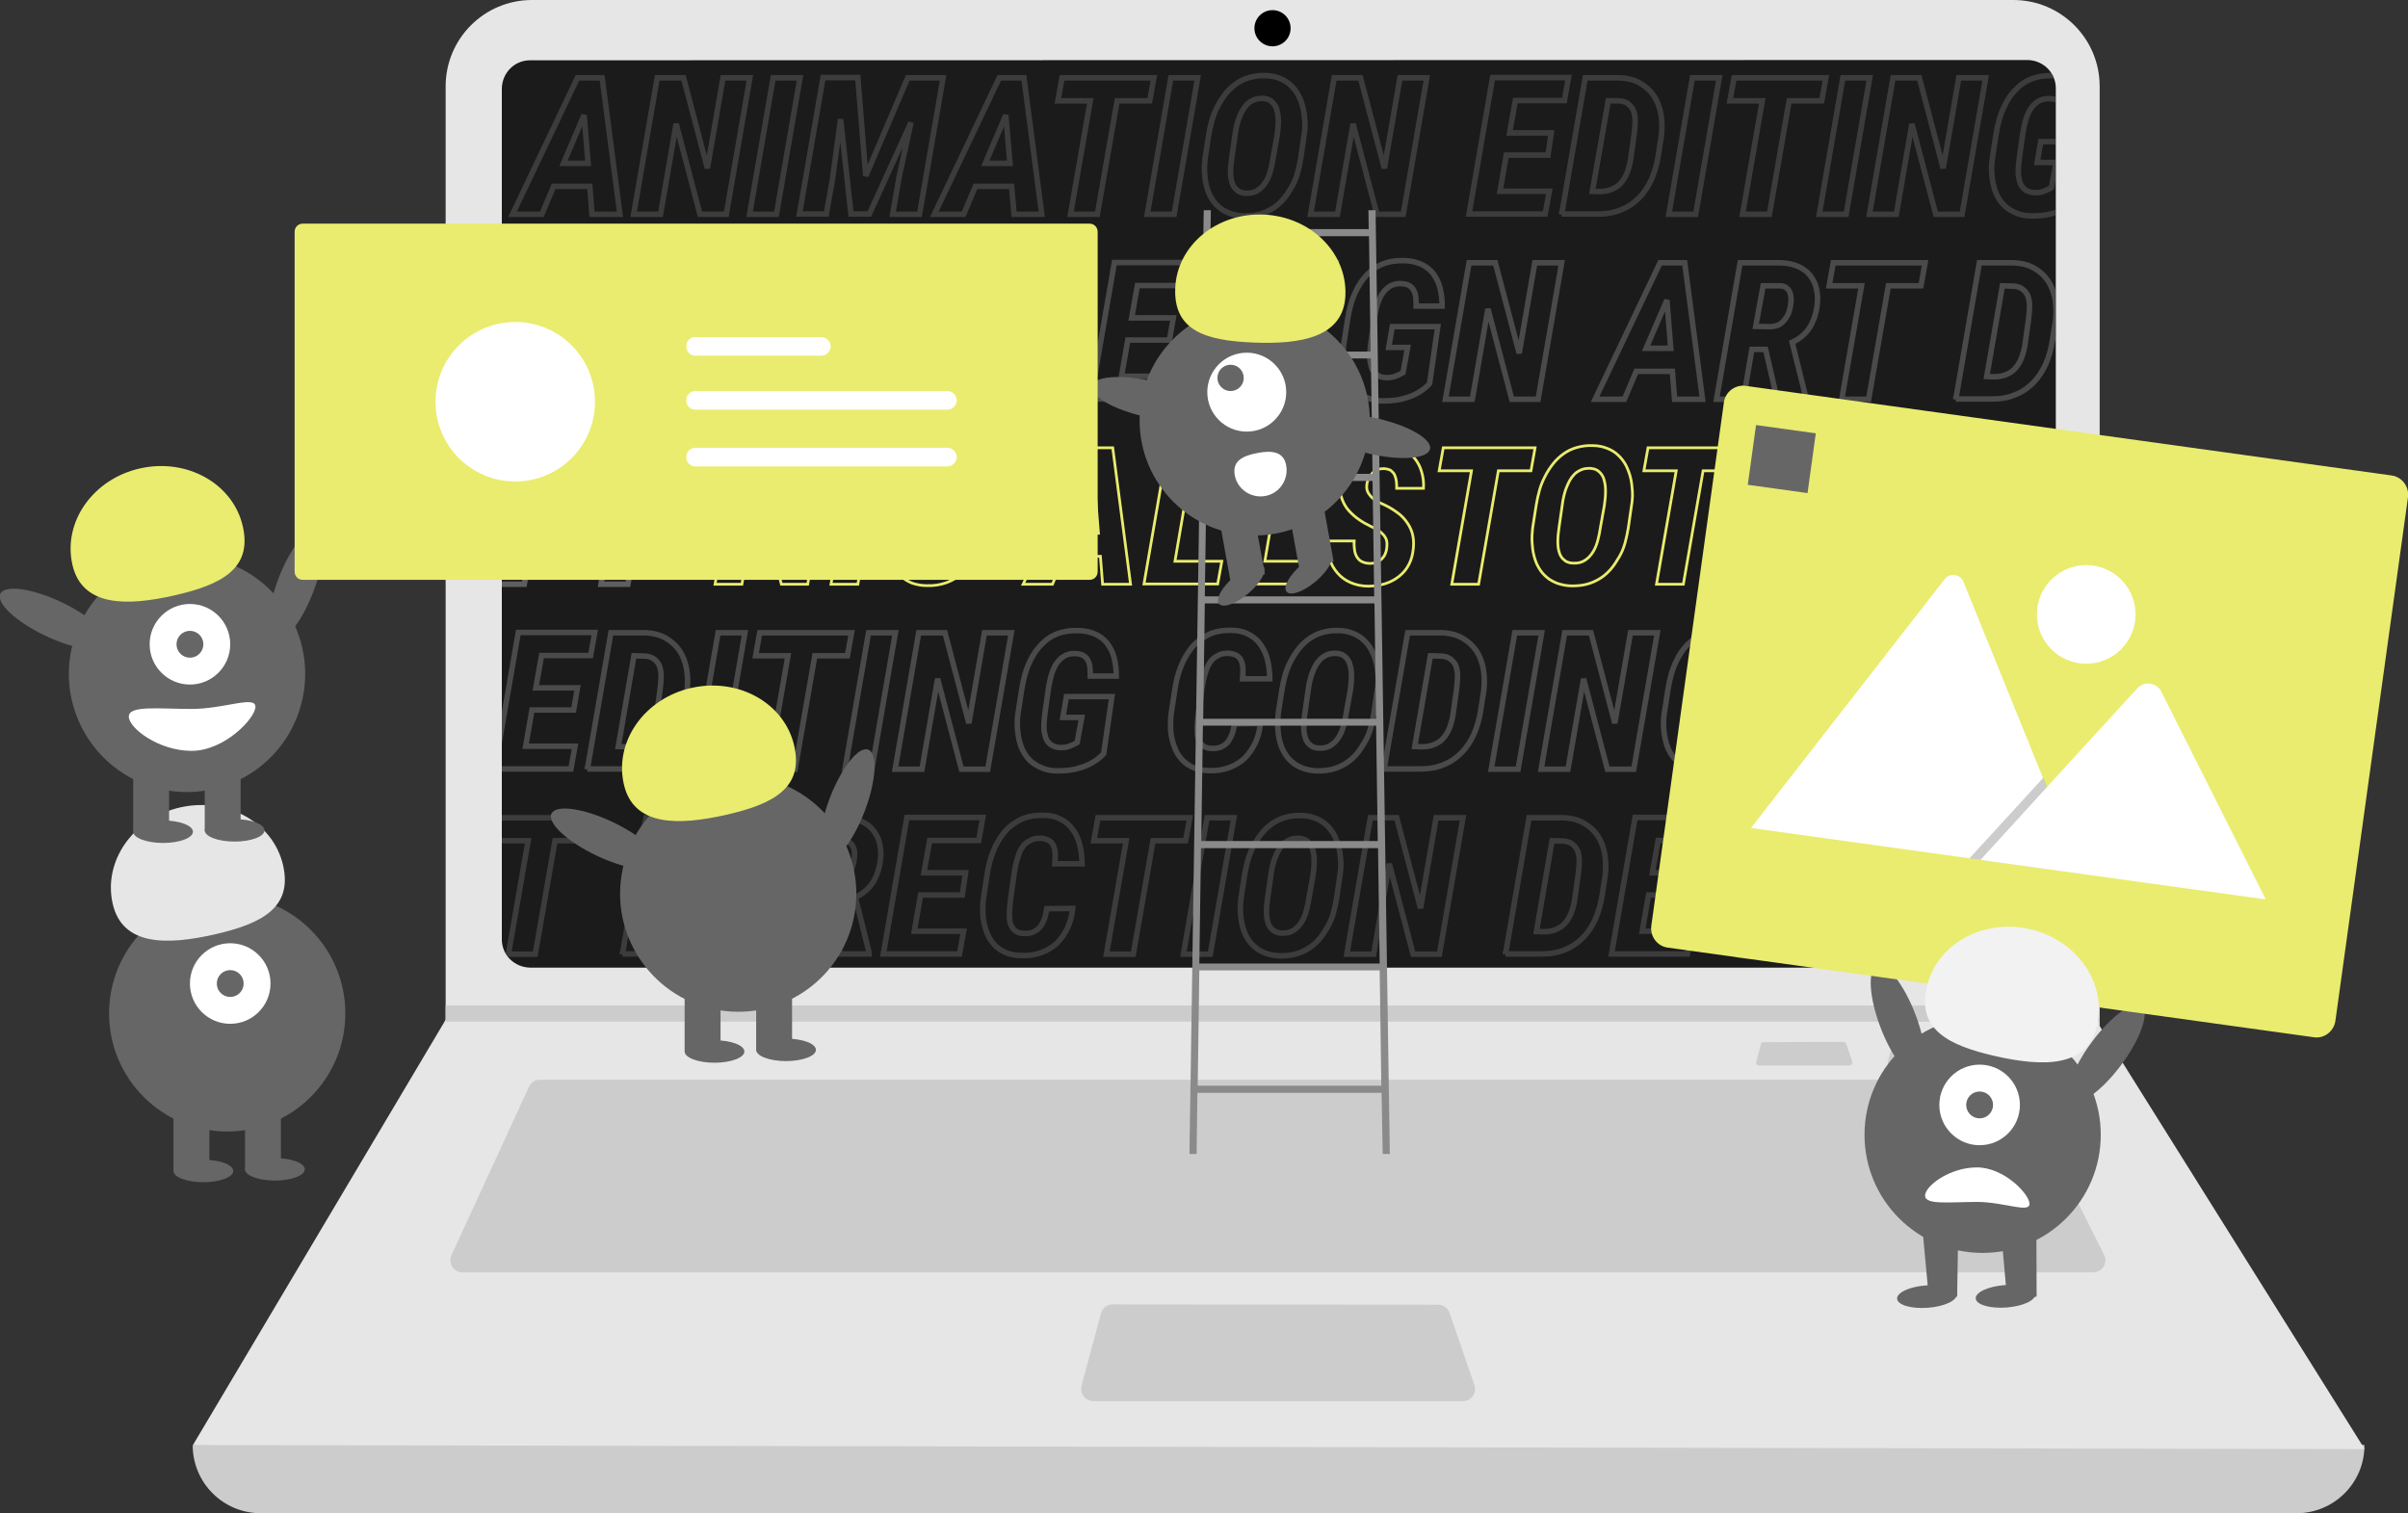 <?xml version="1.0" encoding="utf-8"?>
<!-- Generator: Adobe Illustrator 24.2.3, SVG Export Plug-In . SVG Version: 6.00 Build 0)  -->
<svg version="1.1" xmlns="http://www.w3.org/2000/svg" xmlns:xlink="http://www.w3.org/1999/xlink" x="0px" y="0px"
	 viewBox="0 0 878.6 552.2" style="enable-background:new 0 0 878.6 552.2;" xml:space="preserve">
<rect x="0" y="0" width="878.6" height="552.2" fill="#333333" stroke="none"/>
<style type="text/css">
	.st0{fill:#CCCCCC;}
	.st1{fill:#E6E6E6;}
	.st2{fill:#1B1B1B;}
	.st3{clip-path:url(#SVGID_2_);}
	.st4{fill:none;stroke:#5E5E5E;stroke-width:2;}
	.st5{fill:none;stroke:#E9EC6E;stroke-miterlimit:10;}
	.st6{opacity:0.7;}
	.st7{opacity:0.5;}
	.st8{fill:#8A8A8A;}
	.st9{fill:#666666;}
	.st10{fill:#FFFFFF;}
	.st11{fill:#E9EC6E;}
	.st12{opacity:0.2;enable-background:new    ;}
	.st13{fill:#F2F2F2;}
</style>
<g id="f241e7b9-92bc-4a39-8e1f-dd6f59c49ece">
	<path class="st0" d="M837.9,552.2H95.2c-13.8,0-24.9-11.1-24.9-24.9l0,0c269.2-31.3,533.3-31.3,792.4,0l0,0
		C862.8,541.1,851.6,552.2,837.9,552.2z"/>
	<path class="st1" d="M862.8,528.8l-792.4-1.5l91.8-154.5l0.4-0.7V31.5c0-17.4,14.1-31.5,31.5-31.5c0,0,0,0,0,0h540.5
		c17.4,0,31.5,14.1,31.5,31.5c0,0,0,0,0,0v342.9L862.8,528.8z"/>
	<path class="st0" d="M197,394c-1.7,0-3.3,1-4,2.6l-28.3,61.5c-1,2.2,0,4.8,2.2,5.8c0.6,0.3,1.2,0.4,1.8,0.4h595.1
		c2.4,0,4.4-2,4.4-4.4c0-0.7-0.2-1.4-0.5-2l-30.8-61.5c-0.7-1.5-2.3-2.4-3.9-2.4L197,394z"/>
	<g>
		<path class="st2" d="M193.4,22c-5.7,0-10.2,4.6-10.3,10.3v310.5c0,5.7,4.6,10.2,10.3,10.3h546.4c5.7,0,10.2-4.6,10.3-10.3V32.2
			c0-5.7-4.6-10.2-10.3-10.3L193.4,22z"/>
		<g>
			<defs>
				<path id="SVGID_1_" d="M193.4,22c-5.7,0-10.2,4.6-10.3,10.3v310.5c0,5.7,4.6,10.2,10.3,10.3h546.4c5.7,0,10.2-4.6,10.3-10.3
					V32.2c0-5.7-4.6-10.2-10.3-10.3L193.4,22z"/>
			</defs>
			<clipPath id="SVGID_2_">
				<use xlink:href="#SVGID_1_"  style="overflow:visible;"/>
			</clipPath>
			<g class="st3">
				<g>
					<path class="st4" d="M210.4,171.8h-11.9l-7.2,41.4h-9.8l7.2-41.4h-11.8l1.5-8.4h33.5L210.4,171.8z"/>
					<path class="st4" d="M248.2,171.8h-11.9l-7.2,41.4h-9.8l7.2-41.4h-11.8l1.5-8.4h33.5L248.2,171.8z"/>
					<path class="st5" d="M294.7,213.2h-9.6l-8.7-33l-5.7,33h-9.8l8.6-49.8h9.6l8.7,33l5.7-33h9.8L294.7,213.2z"/>
					<path class="st5" d="M313,213.2h-9.8l8.6-49.8h9.8L313,213.2z"/>
					<path class="st5" d="M356.8,196.5c-0.3,2.6-0.9,5-1.9,7.1c-1,2.1-2.3,4-3.8,5.5c-1.6,1.5-3.5,2.7-5.7,3.5
						c-2.2,0.8-4.6,1.2-7.3,1.1c-2,0-3.8-0.4-5.3-0.9c-1.5-0.6-2.8-1.4-3.9-2.4c-1.1-1-2-2.2-2.7-3.5c-0.7-1.4-1.2-2.8-1.6-4.4
						c-0.4-1.6-0.6-3.2-0.6-4.9c0-1.7,0-3.4,0.3-5.2l1.3-8.5c0.4-2.8,1.1-5.4,2.1-8c1-2.6,2.3-4.9,3.9-6.9c1.6-2,3.6-3.6,6-4.8
						c2.3-1.2,5.1-1.7,8.2-1.7c2.7,0,4.9,0.5,6.7,1.5c1.8,0.9,3.3,2.2,4.4,3.8c1.1,1.6,2,3.4,2.5,5.6c0.5,2.1,0.8,4.4,0.8,6.8
						l-9.9,0c0.1-1.2,0.1-2.3,0.1-3.4c0-1.1-0.2-2.1-0.5-2.9c-0.3-0.9-0.9-1.6-1.6-2.1c-0.8-0.5-1.8-0.8-3.2-0.9
						c-1.2,0-2.3,0.1-3.2,0.5c-0.9,0.4-1.7,0.9-2.4,1.5s-1.2,1.4-1.7,2.3c-0.5,0.9-0.8,1.8-1.1,2.8c-0.3,1-0.6,2-0.8,3
						c-0.2,1-0.3,2-0.5,3l-1.2,8.6c-0.1,0.8-0.2,1.6-0.3,2.6c-0.1,0.9-0.2,1.9-0.2,2.8c0,0.9,0,1.9,0.1,2.8s0.4,1.7,0.8,2.4
						c0.4,0.7,0.9,1.3,1.6,1.7c0.7,0.4,1.6,0.7,2.7,0.7c1.5,0.1,2.7-0.1,3.7-0.6c1-0.5,1.8-1.1,2.4-1.9c0.6-0.8,1.1-1.8,1.5-2.9
						c0.4-1.1,0.6-2.3,0.8-3.6L356.8,196.5z"/>
					<path class="st5" d="M401.5,203h-13.2l-4.3,10.2h-10.7l23.7-49.8h9l6.5,49.8h-10.2L401.5,203z M391.8,194.6h9l-1.4-17.6
						L391.8,194.6z"/>
					<path class="st5" d="M428.7,204.8h17.1l-1.5,8.3h-26.9l8.6-49.8h9.8L428.7,204.8z"/>
					<path class="st5" d="M461.5,204.8h17.1l-1.5,8.3h-26.9l8.6-49.8h9.8L461.5,204.8z"/>
					<path class="st5" d="M506,199.9c0.1-1,0.1-1.9-0.1-2.7c-0.2-0.8-0.6-1.4-1.1-2c-0.5-0.6-1.1-1.1-1.8-1.6
						c-0.7-0.5-1.5-0.9-2.4-1.3c-1.6-0.8-3.2-1.6-4.6-2.6c-1.5-1-2.7-2.1-3.8-3.3c-1.1-1.2-1.9-2.6-2.5-4.2
						c-0.6-1.6-0.8-3.3-0.7-5.3c0.1-2.2,0.7-4.2,1.7-6c1-1.8,2.2-3.3,3.8-4.5c1.5-1.2,3.3-2.2,5.3-2.8c2-0.6,4-0.9,6.2-0.9
						c2.2,0,4.2,0.5,5.9,1.3c1.7,0.8,3.2,1.9,4.3,3.3c1.1,1.4,2,3,2.5,4.9c0.6,1.9,0.8,3.9,0.7,6l-9.8,0c0-0.8,0-1.7-0.1-2.5
						c-0.1-0.8-0.3-1.6-0.6-2.3c-0.3-0.7-0.8-1.2-1.4-1.7c-0.6-0.4-1.5-0.6-2.5-0.7c-0.9,0-1.7,0.1-2.4,0.4
						c-0.7,0.3-1.4,0.7-1.9,1.3s-1,1.2-1.3,1.9c-0.4,0.7-0.6,1.5-0.7,2.4c-0.1,0.9,0,1.7,0.3,2.4c0.3,0.7,0.8,1.3,1.3,1.9
						c0.6,0.6,1.2,1.1,1.9,1.5c0.7,0.4,1.4,0.8,2.2,1.1c1.8,0.8,3.4,1.7,4.8,2.7c1.5,1,2.7,2.1,3.7,3.4c1,1.3,1.8,2.7,2.3,4.3
						c0.5,1.6,0.7,3.5,0.5,5.6c-0.2,2.3-0.7,4.3-1.6,6c-0.9,1.8-2.1,3.2-3.6,4.4c-1.5,1.2-3.2,2.1-5.1,2.7c-1.9,0.6-4,0.9-6.2,0.9
						c-2.4,0-4.5-0.5-6.4-1.3c-1.9-0.8-3.5-2-4.8-3.5c-1.3-1.5-2.3-3.2-2.9-5.2c-0.6-2-0.9-4.2-0.8-6.5l9.8,0
						c-0.1,1.1,0,2.1,0.1,3.1c0.1,1,0.4,1.9,0.8,2.6s1,1.4,1.8,1.8c0.8,0.4,1.8,0.7,3.1,0.7c1.8,0,3.2-0.6,4.2-1.6
						C505.2,203,505.8,201.6,506,199.9z"/>
					<path class="st5" d="M558.6,171.8h-11.9l-7.2,41.4h-9.8l7.2-41.4h-11.8l1.5-8.4h33.5L558.6,171.8z"/>
					<path class="st5" d="M594.1,192.7c-0.3,1.8-0.7,3.7-1.2,5.5c-0.5,1.8-1.2,3.5-2.1,5s-1.8,3-2.9,4.3c-1.1,1.3-2.4,2.5-3.8,3.4
						c-1.4,0.9-3,1.7-4.8,2.2c-1.7,0.5-3.7,0.7-5.7,0.7c-2,0-3.7-0.4-5.3-0.9c-1.5-0.6-2.9-1.3-4-2.3c-1.2-1-2.1-2.1-2.9-3.5
						c-0.8-1.3-1.3-2.8-1.7-4.3c-0.4-1.5-0.6-3.2-0.7-4.9c-0.1-1.7,0-3.4,0.2-5.2l1.3-8.3c0.3-1.9,0.7-3.7,1.2-5.5s1.2-3.5,2.1-5.2
						c0.8-1.6,1.8-3.1,2.9-4.5c1.1-1.4,2.4-2.6,3.8-3.6s3-1.8,4.8-2.3c1.8-0.5,3.7-0.8,5.8-0.7c2,0,3.8,0.4,5.3,1
						c1.5,0.6,2.9,1.4,4,2.5c1.1,1,2.1,2.3,2.8,3.6c0.7,1.4,1.3,2.9,1.7,4.5c0.4,1.6,0.6,3.3,0.7,5c0.1,1.7,0,3.5-0.3,5.2
						L594.1,192.7z M585.4,184.3c0.1-0.8,0.2-1.6,0.3-2.6c0.1-0.9,0.1-1.9,0.1-2.9c0-1-0.1-1.9-0.3-2.8c-0.2-0.9-0.4-1.7-0.9-2.5
						c-0.4-0.7-1-1.3-1.7-1.8c-0.7-0.5-1.6-0.7-2.7-0.8c-1.2,0-2.3,0.1-3.2,0.5c-0.9,0.4-1.8,0.9-2.5,1.6c-0.7,0.7-1.3,1.5-1.8,2.4
						c-0.5,0.9-0.9,1.9-1.3,2.9c-0.4,1-0.6,2-0.9,3.1c-0.2,1-0.4,2.1-0.5,3l-1.2,8.4c-0.1,0.8-0.2,1.6-0.3,2.5s-0.1,1.8-0.1,2.8
						c0,0.9,0.1,1.8,0.3,2.7c0.2,0.9,0.5,1.7,0.9,2.3c0.4,0.7,1,1.2,1.7,1.7c0.7,0.4,1.6,0.7,2.7,0.7c1.8,0.1,3.2-0.3,4.4-1.1
						s2.1-1.8,2.9-3.1s1.3-2.7,1.7-4.2c0.4-1.5,0.7-3,0.9-4.4L585.4,184.3z"/>
					<path class="st5" d="M633.3,171.8h-11.9l-7.2,41.4h-9.8l7.2-41.4h-11.8l1.5-8.4h33.5L633.3,171.8z"/>
					<path class="st5" d="M671.1,171.8h-11.9l-7.2,41.4h-9.8l7.2-41.4h-11.8l1.5-8.4h33.5L671.1,171.8z"/>
					<path class="st4" d="M717.5,213.2H708l-8.7-33l-5.7,33h-9.8l8.6-49.8h9.6l8.7,33l5.7-33h9.8L717.5,213.2z"/>
					<path class="st4" d="M735.9,213.2h-9.8l8.6-49.8h9.8L735.9,213.2z"/>
					<path class="st4" d="M779.6,196.5c-0.3,2.6-0.9,5-1.9,7.1c-1,2.1-2.3,4-3.8,5.5c-1.6,1.5-3.5,2.7-5.7,3.5
						c-2.2,0.8-4.6,1.2-7.3,1.1c-2,0-3.8-0.4-5.3-0.9c-1.5-0.6-2.8-1.4-3.9-2.4c-1.1-1-2-2.2-2.7-3.5c-0.7-1.4-1.2-2.8-1.6-4.4
						c-0.4-1.6-0.6-3.2-0.6-4.9c0-1.7,0-3.4,0.3-5.2l1.3-8.5c0.4-2.8,1.1-5.4,2.1-8c1-2.6,2.3-4.9,3.9-6.9c1.6-2,3.6-3.6,6-4.8
						c2.3-1.2,5.1-1.7,8.2-1.7c2.7,0,4.9,0.5,6.7,1.5c1.8,0.9,3.3,2.2,4.4,3.8c1.1,1.6,2,3.4,2.5,5.6c0.5,2.1,0.8,4.4,0.8,6.8
						l-9.9,0c0.1-1.2,0.1-2.3,0.1-3.4c0-1.1-0.2-2.1-0.5-2.9c-0.3-0.9-0.9-1.6-1.6-2.1c-0.8-0.5-1.8-0.8-3.2-0.9
						c-1.2,0-2.3,0.1-3.2,0.5c-0.9,0.4-1.7,0.9-2.4,1.5s-1.2,1.4-1.7,2.3c-0.5,0.9-0.8,1.8-1.1,2.8c-0.3,1-0.6,2-0.8,3
						c-0.2,1-0.3,2-0.5,3l-1.2,8.6c-0.1,0.8-0.2,1.6-0.3,2.6c-0.1,0.9-0.2,1.9-0.2,2.8c0,0.9,0,1.9,0.1,2.8s0.4,1.7,0.8,2.4
						c0.4,0.7,0.9,1.3,1.6,1.7c0.7,0.4,1.6,0.7,2.7,0.7c1.5,0.1,2.7-0.1,3.7-0.6c1-0.5,1.8-1.1,2.4-1.9c0.6-0.8,1.1-1.8,1.5-2.9
						c0.4-1.1,0.6-2.3,0.8-3.6L779.6,196.5z"/>
				</g>
				<g class="st6">
					<path class="st4" d="M201.4,129c-0.3,2.6-0.9,5-1.9,7.1c-1,2.1-2.3,4-3.8,5.5c-1.6,1.5-3.5,2.7-5.7,3.5
						c-2.2,0.8-4.6,1.2-7.3,1.1c-2,0-3.8-0.4-5.3-0.9c-1.5-0.6-2.8-1.4-3.9-2.4c-1.1-1-2-2.2-2.7-3.5c-0.7-1.4-1.2-2.8-1.6-4.4
						c-0.4-1.6-0.6-3.2-0.6-4.9c0-1.7,0-3.4,0.3-5.2l1.3-8.5c0.4-2.8,1.1-5.4,2.1-8c1-2.6,2.3-4.9,3.9-6.9c1.6-2,3.6-3.6,6-4.8
						c2.3-1.2,5.1-1.7,8.2-1.7c2.7,0,4.9,0.5,6.7,1.5c1.8,0.9,3.3,2.2,4.4,3.8c1.1,1.6,2,3.4,2.5,5.6c0.5,2.1,0.8,4.4,0.8,6.8
						l-9.9,0c0.1-1.2,0.1-2.3,0.1-3.4c0-1.1-0.2-2.1-0.5-2.9c-0.3-0.9-0.9-1.6-1.6-2.1c-0.8-0.5-1.8-0.8-3.2-0.9
						c-1.2,0-2.3,0.1-3.2,0.5c-0.9,0.4-1.7,0.9-2.4,1.5s-1.2,1.4-1.7,2.3c-0.5,0.9-0.8,1.8-1.1,2.8c-0.3,1-0.6,2-0.8,3
						c-0.2,1-0.3,2-0.5,3l-1.2,8.6c-0.1,0.8-0.2,1.6-0.3,2.6c-0.1,0.9-0.2,1.9-0.2,2.8c0,0.9,0,1.9,0.1,2.8s0.4,1.7,0.8,2.4
						c0.4,0.7,0.9,1.3,1.6,1.7c0.7,0.4,1.6,0.7,2.7,0.7c1.5,0.1,2.7-0.1,3.7-0.6c1-0.5,1.8-1.1,2.4-1.9c0.6-0.8,1.1-1.8,1.5-2.9
						c0.4-1.1,0.6-2.3,0.8-3.6L201.4,129z"/>
					<path class="st4" d="M242.6,104.3h-11.9l-7.2,41.4h-9.8l7.2-41.4h-11.8l1.5-8.4h33.5L242.6,104.3z"/>
					<path class="st4" d="M251.6,145.7h-9.8l8.6-49.8h9.8L251.6,145.7z"/>
					<path class="st4" d="M297.7,125.2c-0.3,1.8-0.7,3.7-1.2,5.5c-0.5,1.8-1.2,3.5-2.1,5s-1.8,3-2.9,4.3c-1.1,1.3-2.4,2.5-3.8,3.4
						c-1.4,0.9-3,1.7-4.8,2.2c-1.7,0.5-3.7,0.7-5.7,0.7c-2,0-3.7-0.4-5.3-0.9c-1.5-0.6-2.9-1.3-4-2.3c-1.2-1-2.1-2.1-2.9-3.5
						c-0.8-1.3-1.3-2.8-1.7-4.3c-0.4-1.5-0.6-3.2-0.7-4.9c-0.1-1.7,0-3.4,0.2-5.2l1.3-8.3c0.3-1.9,0.7-3.7,1.2-5.5s1.2-3.5,2.1-5.2
						c0.8-1.6,1.8-3.1,2.9-4.5c1.1-1.4,2.4-2.6,3.8-3.6s3-1.8,4.8-2.3c1.8-0.5,3.7-0.8,5.8-0.7c2,0,3.8,0.4,5.3,1
						c1.5,0.6,2.9,1.4,4,2.5c1.1,1,2.1,2.3,2.8,3.6c0.7,1.4,1.3,2.9,1.7,4.5c0.4,1.6,0.6,3.3,0.7,5c0.1,1.7,0,3.5-0.3,5.2
						L297.7,125.2z M289.1,116.8c0.1-0.8,0.2-1.6,0.3-2.6c0.1-0.9,0.1-1.9,0.1-2.9c0-1-0.1-1.9-0.3-2.8c-0.2-0.9-0.4-1.7-0.9-2.5
						c-0.4-0.7-1-1.3-1.7-1.8c-0.7-0.5-1.6-0.7-2.7-0.8c-1.2,0-2.3,0.1-3.2,0.5c-0.9,0.4-1.8,0.9-2.5,1.6c-0.7,0.7-1.3,1.5-1.8,2.4
						c-0.5,0.9-0.9,1.9-1.3,2.9c-0.4,1-0.6,2-0.9,3.1c-0.2,1-0.4,2.1-0.5,3l-1.2,8.4c-0.1,0.8-0.2,1.6-0.3,2.5s-0.1,1.8-0.1,2.8
						c0,0.9,0.1,1.8,0.3,2.7c0.2,0.9,0.5,1.7,0.9,2.3c0.4,0.7,1,1.2,1.7,1.7c0.7,0.4,1.6,0.7,2.7,0.7c1.8,0.1,3.2-0.3,4.4-1.1
						s2.1-1.8,2.9-3.1s1.3-2.7,1.7-4.2c0.4-1.5,0.7-3,0.9-4.4L289.1,116.8z"/>
					<path class="st4" d="M335.2,145.7h-9.6l-8.7-33l-5.7,33h-9.8l8.6-49.8h9.6l8.7,33l5.7-33h9.8L335.2,145.7z"/>
					<path class="st4" d="M359.3,145.7l8.6-49.8l12.3,0c3,0.1,5.5,0.7,7.6,1.9c2.1,1.2,3.8,2.7,5.1,4.6c1.3,1.9,2.1,4.1,2.6,6.6
						c0.4,2.5,0.5,5.1,0.2,7.9l-1.2,7.7c-0.5,3-1.3,5.7-2.4,8.3c-1.2,2.6-2.6,4.8-4.5,6.7c-1.8,1.9-4,3.4-6.5,4.4
						c-2.5,1.1-5.4,1.6-8.5,1.6H359.3z M376.3,104.3l-5.7,33.1l2.4,0.1c2,0,3.7-0.3,5.1-1c1.4-0.6,2.5-1.5,3.4-2.7
						c0.9-1.2,1.6-2.5,2.1-4.1c0.5-1.5,0.9-3.2,1.1-5l1.1-7.8c0.1-1,0.2-1.9,0.3-2.9c0.1-1,0.1-1.9,0.1-2.8c0-0.9-0.2-1.8-0.4-2.6
						c-0.2-0.8-0.6-1.5-1.1-2.1c-0.5-0.6-1.1-1.1-1.9-1.5c-0.8-0.4-1.8-0.6-3-0.6L376.3,104.3z"/>
					<path class="st4" d="M426.7,124.1h-15.2l-2.3,13.2h18l-1.5,8.3H398l8.6-49.8h27.7l-1.5,8.4H415l-2.1,11.8h15.2L426.7,124.1z"/>
					<path class="st4" d="M454.5,132.4c0.1-1,0.1-1.9-0.1-2.7c-0.2-0.8-0.6-1.4-1.1-2c-0.5-0.6-1.1-1.1-1.8-1.6
						c-0.7-0.5-1.5-0.9-2.4-1.3c-1.6-0.8-3.2-1.6-4.6-2.6c-1.5-1-2.7-2.1-3.8-3.3c-1.1-1.2-1.9-2.6-2.5-4.2
						c-0.6-1.6-0.8-3.3-0.7-5.3c0.1-2.2,0.7-4.2,1.7-6c1-1.8,2.2-3.3,3.8-4.5c1.5-1.2,3.3-2.2,5.3-2.8c2-0.6,4-0.9,6.2-0.9
						c2.2,0,4.2,0.5,5.9,1.3c1.7,0.8,3.2,1.9,4.3,3.3c1.1,1.4,2,3,2.5,4.9c0.6,1.9,0.8,3.9,0.7,6l-9.8,0c0-0.8,0-1.7-0.1-2.5
						c-0.1-0.8-0.3-1.6-0.6-2.3c-0.3-0.7-0.8-1.2-1.4-1.7c-0.6-0.4-1.5-0.6-2.5-0.7c-0.9,0-1.7,0.1-2.4,0.4
						c-0.7,0.3-1.4,0.7-1.9,1.3s-1,1.2-1.3,1.9c-0.4,0.7-0.6,1.5-0.7,2.4c-0.1,0.9,0,1.7,0.3,2.4c0.3,0.7,0.8,1.3,1.3,1.9
						c0.6,0.6,1.2,1.1,1.9,1.5c0.7,0.4,1.4,0.8,2.2,1.1c1.8,0.8,3.4,1.7,4.8,2.7c1.5,1,2.7,2.1,3.7,3.4s1.8,2.7,2.3,4.3
						c0.5,1.6,0.7,3.5,0.5,5.6c-0.2,2.3-0.7,4.3-1.6,6c-0.9,1.8-2.1,3.2-3.6,4.4c-1.5,1.2-3.2,2.1-5.1,2.7c-1.9,0.6-4,0.9-6.2,0.9
						c-2.4,0-4.5-0.5-6.4-1.3c-1.9-0.8-3.5-2-4.8-3.5c-1.3-1.5-2.3-3.2-2.9-5.2c-0.6-2-0.9-4.2-0.8-6.5l9.8,0
						c-0.1,1.1,0,2.1,0.1,3.1c0.1,1,0.4,1.9,0.8,2.6s1,1.4,1.8,1.8c0.8,0.4,1.8,0.7,3.1,0.7c1.8,0,3.2-0.6,4.2-1.6
						C453.7,135.5,454.3,134.1,454.5,132.4z"/>
					<path class="st4" d="M478.9,145.7h-9.8l8.6-49.8h9.8L478.9,145.7z"/>
					<path class="st4" d="M521.6,140c-1,1.1-2.2,2.1-3.5,2.9c-1.3,0.8-2.7,1.5-4.2,2c-1.5,0.5-3,0.9-4.5,1.1
						c-1.5,0.2-3.1,0.3-4.5,0.3c-2.1,0-3.9-0.3-5.4-0.9s-2.9-1.3-4.1-2.3c-1.2-1-2.1-2.1-2.9-3.5c-0.8-1.3-1.3-2.8-1.7-4.4
						s-0.6-3.2-0.7-5c-0.1-1.7,0-3.5,0.3-5.3l1.3-8.4c0.3-1.9,0.7-3.7,1.2-5.5c0.5-1.8,1.2-3.5,2-5.1c0.8-1.6,1.7-3.1,2.8-4.4
						c1.1-1.3,2.3-2.5,3.7-3.5c1.4-1,3-1.7,4.7-2.2c1.7-0.5,3.7-0.7,5.8-0.7c2.6,0,4.8,0.5,6.6,1.3c1.8,0.8,3.3,2,4.4,3.4
						c1.1,1.5,2,3.2,2.5,5.2c0.5,2,0.8,4.2,0.8,6.7l-9.5,0c0-1,0-2.1-0.1-3c-0.1-1-0.3-1.8-0.7-2.6c-0.4-0.8-0.9-1.4-1.6-1.8
						c-0.7-0.5-1.7-0.7-2.9-0.8c-1.8-0.1-3.3,0.3-4.5,1.1c-1.2,0.8-2.1,1.8-2.9,3.1c-0.7,1.3-1.3,2.7-1.7,4.3
						c-0.4,1.6-0.7,3.1-0.9,4.5l-1.2,8.5c-0.1,0.8-0.2,1.7-0.3,2.7c-0.1,1-0.1,1.9-0.1,2.9c0,0.9,0.2,1.9,0.4,2.7
						c0.2,0.9,0.5,1.7,1,2.3c0.5,0.7,1.1,1.2,1.9,1.6c0.8,0.4,1.7,0.6,2.9,0.6c1.1,0,2.2-0.1,3.1-0.5c0.9-0.3,1.9-0.8,2.8-1.3
						l1.7-9.2h-6.9l1.3-7.6h16.6L521.6,140z"/>
					<path class="st4" d="M561.2,145.7h-9.6l-8.7-33l-5.7,33h-9.8l8.6-49.8h9.6l8.7,33l5.7-33h9.8L561.2,145.7z"/>
					<path class="st4" d="M610.2,135.5H597l-4.3,10.2H582l23.7-49.8h9l6.5,49.8h-10.2L610.2,135.5z M600.6,127.1h9l-1.4-17.6
						L600.6,127.1z"/>
					<path class="st4" d="M644.2,127.5h-5l-3.1,18.2h-9.8l8.6-49.8l15,0c2.2,0.1,4.2,0.5,5.9,1.2c1.7,0.7,3.2,1.7,4.3,3
						s2,2.8,2.5,4.6c0.5,1.8,0.7,3.8,0.5,6c-0.3,3.2-1.2,6-2.6,8.5c-1.5,2.4-3.7,4.4-6.6,5.7l5,20.2v0.5h-10.5L644.2,127.5z
						 M640.6,119.1l5.2,0.1c1.1,0,2.1-0.2,3-0.6c0.9-0.4,1.6-1,2.2-1.7c0.6-0.7,1.1-1.5,1.5-2.4c0.4-0.9,0.6-1.9,0.8-3
						c0.1-0.8,0.2-1.6,0.2-2.4c0-0.8-0.1-1.6-0.4-2.3c-0.3-0.7-0.7-1.3-1.2-1.7c-0.5-0.5-1.3-0.7-2.3-0.8l-6.3,0L640.6,119.1z"/>
					<path class="st4" d="M700.9,104.3H689l-7.2,41.4H672l7.2-41.4h-11.8l1.5-8.4h33.5L700.9,104.3z"/>
					<path class="st4" d="M713.6,145.7l8.6-49.8l12.3,0c3,0.1,5.5,0.7,7.6,1.9c2.1,1.2,3.8,2.7,5.1,4.6c1.3,1.9,2.1,4.1,2.6,6.6
						c0.4,2.5,0.5,5.1,0.2,7.9l-1.2,7.7c-0.5,3-1.3,5.7-2.4,8.3c-1.2,2.6-2.6,4.8-4.5,6.7c-1.8,1.9-4,3.4-6.5,4.4
						c-2.5,1.1-5.4,1.6-8.5,1.6H713.6z M730.6,104.3l-5.7,33.1l2.4,0.1c2,0,3.7-0.3,5.1-1c1.4-0.6,2.5-1.5,3.4-2.7
						c0.9-1.2,1.6-2.5,2.1-4.1c0.5-1.5,0.9-3.2,1.1-5l1.1-7.8c0.1-1,0.2-1.9,0.3-2.9c0.1-1,0.1-1.9,0.1-2.8c0-0.9-0.2-1.8-0.4-2.6
						c-0.2-0.8-0.6-1.5-1.1-2.1c-0.5-0.6-1.1-1.1-1.9-1.5c-0.8-0.4-1.8-0.6-3-0.6L730.6,104.3z"/>
					<path class="st4" d="M762.5,145.7h-9.8l8.6-49.8h9.8L762.5,145.7z"/>
				</g>
				<g class="st7">
					<path class="st4" d="M215.2,68H202l-4.3,10.2H187l23.7-49.8h9l6.5,49.8h-10.2L215.2,68z M205.6,59.6h9L213.1,42L205.6,59.6z"/>
					<path class="st4" d="M265,78.2h-9.6l-8.7-33l-5.7,33h-9.8l8.6-49.8h9.6l8.7,33l5.7-33h9.8L265,78.2z"/>
					<path class="st4" d="M283.3,78.2h-9.8l8.6-49.8h9.8L283.3,78.2z"/>
					<path class="st4" d="M313,28.4l2.9,35.8l15.3-35.8h12.9l-8.6,49.8h-9.8l2.4-13.8l4.3-19.7l-15.2,33.4h-6.7l-3.8-34.6L303.8,65
						l-2.3,13.1h-9.8l8.6-49.8H313z"/>
					<path class="st4" d="M369.1,68h-13.2l-4.3,10.2h-10.7l23.7-49.8h9l6.5,49.8H370L369.1,68z M359.5,59.6h9L367,42L359.5,59.6z"/>
					<path class="st4" d="M419.5,36.8h-11.9l-7.2,41.4h-9.8l7.2-41.4h-11.8l1.5-8.4h33.5L419.5,36.8z"/>
					<path class="st4" d="M428.4,78.2h-9.8l8.6-49.8h9.8L428.4,78.2z"/>
					<path class="st4" d="M474.6,57.7c-0.3,1.8-0.7,3.7-1.2,5.5c-0.5,1.8-1.2,3.5-2.1,5s-1.8,3-2.9,4.3c-1.1,1.3-2.4,2.5-3.8,3.4
						c-1.4,0.9-3,1.7-4.8,2.2c-1.7,0.5-3.7,0.7-5.7,0.7c-2,0-3.7-0.4-5.3-0.9c-1.5-0.6-2.9-1.3-4-2.3c-1.2-1-2.1-2.1-2.9-3.5
						c-0.8-1.3-1.3-2.8-1.7-4.3c-0.4-1.5-0.6-3.2-0.7-4.9c-0.1-1.7,0-3.4,0.2-5.2l1.3-8.3c0.3-1.9,0.7-3.7,1.2-5.5s1.2-3.5,2.1-5.2
						c0.8-1.6,1.8-3.1,2.9-4.5c1.1-1.4,2.4-2.6,3.8-3.6s3-1.8,4.8-2.3c1.8-0.5,3.7-0.8,5.8-0.7c2,0,3.8,0.4,5.3,1
						c1.5,0.6,2.9,1.4,4,2.5c1.1,1,2.1,2.3,2.8,3.6c0.7,1.4,1.3,2.9,1.7,4.5c0.4,1.6,0.6,3.3,0.7,5c0.1,1.7,0,3.5-0.3,5.2
						L474.6,57.7z M466,49.3c0.1-0.8,0.2-1.6,0.3-2.6c0.1-0.9,0.1-1.9,0.1-2.9c0-1-0.1-1.9-0.3-2.8c-0.2-0.9-0.4-1.7-0.9-2.5
						c-0.4-0.7-1-1.3-1.7-1.8c-0.7-0.5-1.6-0.7-2.7-0.8c-1.2,0-2.3,0.1-3.2,0.5c-0.9,0.4-1.8,0.9-2.5,1.6c-0.7,0.7-1.3,1.5-1.8,2.4
						c-0.5,0.9-0.9,1.9-1.3,2.9c-0.4,1-0.6,2-0.9,3.1c-0.2,1-0.4,2.1-0.5,3l-1.2,8.4c-0.1,0.8-0.2,1.6-0.3,2.5s-0.1,1.8-0.1,2.8
						c0,0.9,0.1,1.8,0.3,2.7c0.2,0.9,0.5,1.7,0.9,2.3c0.4,0.7,1,1.2,1.7,1.7c0.7,0.4,1.6,0.7,2.7,0.7c1.8,0.1,3.2-0.3,4.4-1.1
						s2.1-1.8,2.9-3.1s1.3-2.7,1.7-4.2c0.4-1.5,0.7-3,0.9-4.4L466,49.3z"/>
					<path class="st4" d="M512,78.2h-9.6l-8.7-33l-5.7,33h-9.8l8.6-49.8h9.6l8.7,33l5.7-33h9.8L512,78.2z"/>
					<path class="st4" d="M564.8,56.6h-15.2l-2.3,13.2h18l-1.5,8.3h-27.8l8.6-49.8h27.7l-1.5,8.4h-17.9l-2.1,11.8h15.2L564.8,56.6z"
						/>
					<path class="st4" d="M569.8,78.2l8.6-49.8l12.3,0c3,0.1,5.5,0.7,7.6,1.9c2.1,1.2,3.8,2.7,5.1,4.6c1.3,1.9,2.1,4.1,2.6,6.6
						c0.4,2.5,0.5,5.1,0.2,7.9l-1.2,7.7c-0.5,3-1.3,5.7-2.4,8.3c-1.2,2.6-2.6,4.8-4.5,6.7c-1.8,1.9-4,3.4-6.5,4.4
						c-2.5,1.1-5.4,1.6-8.5,1.6H569.8z M586.8,36.8L581,69.8l2.4,0.1c2,0,3.7-0.3,5.1-1c1.4-0.6,2.5-1.5,3.4-2.7
						c0.9-1.2,1.6-2.5,2.1-4.1c0.5-1.5,0.9-3.2,1.1-5l1.1-7.8c0.1-1,0.2-1.9,0.3-2.9c0.1-1,0.1-1.9,0.1-2.8c0-0.9-0.2-1.8-0.4-2.6
						c-0.2-0.8-0.6-1.5-1.1-2.1c-0.5-0.6-1.1-1.1-1.9-1.5c-0.8-0.4-1.8-0.6-3-0.6L586.8,36.8z"/>
					<path class="st4" d="M618.7,78.2h-9.8l8.6-49.8h9.8L618.7,78.2z"/>
					<path class="st4" d="M664.7,36.8h-11.9l-7.2,41.4h-9.8l7.2-41.4h-11.8l1.5-8.4h33.5L664.7,36.8z"/>
					<path class="st4" d="M673.6,78.2h-9.8l8.6-49.8h9.8L673.6,78.2z"/>
					<path class="st4" d="M715.9,78.2h-9.6l-8.7-33l-5.7,33h-9.8l8.6-49.8h9.6l8.7,33l5.7-33h9.8L715.9,78.2z"/>
					<path class="st4" d="M758.2,72.5c-1,1.1-2.2,2.1-3.5,2.9c-1.3,0.8-2.7,1.5-4.2,2c-1.5,0.5-3,0.9-4.5,1.1
						c-1.5,0.2-3.1,0.3-4.5,0.3c-2.1,0-3.9-0.3-5.4-0.9s-2.9-1.3-4.1-2.3c-1.2-1-2.1-2.1-2.9-3.5c-0.8-1.3-1.3-2.8-1.7-4.4
						s-0.6-3.2-0.7-5c-0.1-1.7,0-3.5,0.3-5.3l1.3-8.4c0.3-1.9,0.7-3.7,1.2-5.5c0.5-1.8,1.2-3.5,2-5.1c0.8-1.6,1.7-3.1,2.8-4.4
						c1.1-1.3,2.3-2.5,3.7-3.5c1.4-1,3-1.7,4.7-2.2c1.7-0.5,3.7-0.7,5.8-0.7c2.6,0,4.8,0.5,6.6,1.3c1.8,0.8,3.3,2,4.4,3.4
						c1.1,1.5,2,3.2,2.5,5.2c0.5,2,0.8,4.2,0.8,6.7l-9.5,0c0-1,0-2.1-0.1-3c-0.1-1-0.3-1.8-0.7-2.6c-0.4-0.8-0.9-1.4-1.6-1.8
						c-0.7-0.5-1.7-0.7-2.9-0.8c-1.8-0.1-3.3,0.3-4.5,1.1c-1.2,0.8-2.1,1.8-2.9,3.1c-0.7,1.3-1.3,2.7-1.7,4.3
						c-0.4,1.6-0.7,3.1-0.9,4.5l-1.2,8.5c-0.1,0.8-0.2,1.7-0.3,2.7c-0.1,1-0.1,1.9-0.1,2.9c0,0.9,0.2,1.9,0.4,2.7
						c0.2,0.9,0.5,1.7,1,2.3c0.5,0.7,1.1,1.2,1.9,1.6c0.8,0.4,1.7,0.6,2.9,0.6c1.1,0,2.2-0.1,3.1-0.5c0.9-0.3,1.9-0.8,2.8-1.3
						l1.7-9.2h-6.9l1.3-7.6h16.6L758.2,72.5z"/>
				</g>
				<g class="st6">
					<path class="st4" d="M209.3,259.1h-15.2l-2.3,13.2h18l-1.5,8.3h-27.8l8.6-49.8H217l-1.5,8.4h-17.9l-2.1,11.8h15.2L209.3,259.1z
						"/>
					<path class="st4" d="M214.3,280.7l8.6-49.8l12.3,0c3,0.1,5.5,0.7,7.6,1.9c2.1,1.2,3.8,2.7,5.1,4.6c1.3,1.9,2.1,4.1,2.6,6.6
						c0.4,2.5,0.5,5.1,0.2,7.9l-1.2,7.7c-0.5,3-1.3,5.7-2.4,8.3c-1.2,2.6-2.6,4.8-4.5,6.7c-1.8,1.9-4,3.4-6.5,4.4
						c-2.5,1.1-5.4,1.6-8.5,1.6H214.3z M231.3,239.3l-5.7,33.1l2.4,0.1c2,0,3.7-0.3,5.1-1c1.4-0.6,2.5-1.5,3.4-2.7
						c0.9-1.2,1.6-2.5,2.1-4.1c0.5-1.5,0.9-3.2,1.1-5l1.1-7.8c0.1-1,0.2-1.9,0.3-2.9c0.1-1,0.1-1.9,0.1-2.8c0-0.9-0.2-1.8-0.4-2.6
						c-0.2-0.8-0.6-1.5-1.1-2.1c-0.5-0.6-1.1-1.1-1.9-1.5c-0.8-0.4-1.8-0.6-3-0.6L231.3,239.3z"/>
					<path class="st4" d="M263.2,280.7h-9.8l8.6-49.8h9.8L263.2,280.7z"/>
					<path class="st4" d="M309.2,239.3h-11.9l-7.2,41.4h-9.8l7.2-41.4h-11.8l1.5-8.4h33.5L309.2,239.3z"/>
					<path class="st4" d="M318.1,280.7h-9.8l8.6-49.8h9.8L318.1,280.7z"/>
					<path class="st4" d="M360.4,280.7h-9.6l-8.7-33l-5.7,33h-9.8l8.6-49.8h9.6l8.7,33l5.7-33h9.8L360.4,280.7z"/>
					<path class="st4" d="M402.7,275c-1,1.1-2.2,2.1-3.5,2.9c-1.3,0.8-2.7,1.5-4.2,2c-1.5,0.5-3,0.9-4.5,1.1
						c-1.5,0.2-3.1,0.3-4.5,0.3c-2.1,0-3.9-0.3-5.4-0.9s-2.9-1.3-4.1-2.3c-1.2-1-2.1-2.1-2.9-3.5c-0.8-1.3-1.3-2.8-1.7-4.4
						s-0.6-3.2-0.7-5c-0.1-1.7,0-3.5,0.3-5.3l1.3-8.4c0.3-1.9,0.7-3.7,1.2-5.5c0.5-1.8,1.2-3.5,2-5.1c0.8-1.6,1.7-3.1,2.8-4.4
						c1.1-1.3,2.3-2.5,3.7-3.5c1.4-1,3-1.7,4.7-2.2c1.7-0.5,3.7-0.7,5.8-0.7c2.6,0,4.8,0.5,6.6,1.3c1.8,0.8,3.3,2,4.4,3.4
						c1.1,1.5,2,3.2,2.5,5.2c0.5,2,0.8,4.2,0.8,6.7l-9.5,0c0-1,0-2.1-0.1-3c-0.1-1-0.3-1.8-0.7-2.6c-0.4-0.8-0.9-1.4-1.6-1.8
						c-0.7-0.5-1.7-0.7-2.9-0.8c-1.8-0.1-3.3,0.3-4.5,1.1c-1.2,0.8-2.1,1.8-2.9,3.1c-0.7,1.3-1.3,2.7-1.7,4.3
						c-0.4,1.6-0.7,3.1-0.9,4.5l-1.2,8.5c-0.1,0.8-0.2,1.7-0.3,2.7c-0.1,1-0.1,1.9-0.1,2.9c0,0.9,0.2,1.9,0.4,2.7
						c0.2,0.9,0.5,1.7,1,2.3c0.5,0.7,1.1,1.2,1.9,1.6c0.8,0.4,1.7,0.6,2.9,0.6c1.1,0,2.2-0.1,3.1-0.5c0.9-0.3,1.9-0.8,2.8-1.3
						l1.7-9.2h-6.9l1.3-7.6h16.6L402.7,275z"/>
					<path class="st4" d="M459.9,264c-0.3,2.6-0.9,5-1.9,7.1c-1,2.1-2.3,4-3.8,5.5c-1.6,1.5-3.5,2.7-5.7,3.5
						c-2.2,0.8-4.6,1.2-7.3,1.1c-2,0-3.8-0.4-5.3-0.9c-1.5-0.6-2.8-1.4-3.9-2.4c-1.1-1-2-2.2-2.7-3.5c-0.7-1.4-1.2-2.8-1.6-4.4
						c-0.4-1.6-0.6-3.2-0.6-4.9c0-1.7,0-3.4,0.3-5.2l1.3-8.5c0.4-2.8,1.1-5.4,2.1-8c1-2.6,2.3-4.9,3.9-6.9c1.6-2,3.6-3.6,6-4.8
						c2.3-1.2,5.1-1.7,8.2-1.7c2.7,0,4.9,0.5,6.7,1.5c1.8,0.9,3.3,2.2,4.4,3.8c1.1,1.6,2,3.4,2.5,5.6c0.5,2.1,0.8,4.4,0.8,6.8
						l-9.9,0c0.1-1.2,0.1-2.3,0.1-3.4c0-1.1-0.2-2.1-0.5-2.9c-0.3-0.9-0.9-1.6-1.6-2.1c-0.8-0.5-1.8-0.8-3.2-0.9
						c-1.2,0-2.3,0.1-3.2,0.5c-0.9,0.4-1.7,0.9-2.4,1.5s-1.2,1.4-1.7,2.3c-0.5,0.9-0.8,1.8-1.1,2.8c-0.3,1-0.6,2-0.8,3
						c-0.2,1-0.3,2-0.5,3l-1.2,8.6c-0.1,0.8-0.2,1.6-0.3,2.6c-0.1,0.9-0.2,1.9-0.2,2.8c0,0.9,0,1.9,0.1,2.8s0.4,1.7,0.8,2.4
						c0.4,0.7,0.9,1.3,1.6,1.7c0.7,0.4,1.6,0.7,2.7,0.7c1.5,0.1,2.7-0.1,3.7-0.6c1-0.5,1.8-1.1,2.4-1.9c0.6-0.8,1.1-1.8,1.5-2.9
						c0.4-1.1,0.6-2.3,0.8-3.6L459.9,264z"/>
					<path class="st4" d="M501.3,260.2c-0.3,1.8-0.7,3.7-1.2,5.5c-0.5,1.8-1.2,3.5-2.1,5s-1.8,3-2.9,4.3c-1.1,1.3-2.4,2.5-3.8,3.4
						c-1.4,0.9-3,1.7-4.8,2.2c-1.7,0.5-3.7,0.7-5.7,0.7c-2,0-3.7-0.4-5.3-0.9c-1.5-0.6-2.9-1.3-4-2.3c-1.2-1-2.1-2.1-2.9-3.5
						c-0.8-1.3-1.3-2.8-1.7-4.3c-0.4-1.5-0.6-3.2-0.7-4.9c-0.1-1.7,0-3.4,0.2-5.2l1.3-8.3c0.3-1.9,0.7-3.7,1.2-5.5s1.2-3.5,2.1-5.2
						c0.8-1.6,1.8-3.1,2.9-4.5c1.1-1.4,2.4-2.6,3.8-3.6s3-1.8,4.8-2.3c1.8-0.5,3.7-0.8,5.8-0.7c2,0,3.8,0.4,5.3,1
						c1.5,0.6,2.9,1.4,4,2.5c1.1,1,2.1,2.3,2.8,3.6c0.7,1.4,1.3,2.9,1.7,4.5c0.4,1.6,0.6,3.3,0.7,5c0.1,1.7,0,3.5-0.3,5.2
						L501.3,260.2z M492.7,251.8c0.1-0.8,0.2-1.6,0.3-2.6c0.1-0.9,0.1-1.9,0.1-2.9c0-1-0.1-1.9-0.3-2.8c-0.2-0.9-0.4-1.7-0.9-2.5
						c-0.4-0.7-1-1.3-1.7-1.8c-0.7-0.5-1.6-0.7-2.7-0.8c-1.2,0-2.3,0.1-3.2,0.5c-0.9,0.4-1.8,0.9-2.5,1.6c-0.7,0.7-1.3,1.5-1.8,2.4
						c-0.5,0.9-0.9,1.9-1.3,2.9c-0.4,1-0.6,2-0.9,3.1c-0.2,1-0.4,2.1-0.5,3l-1.2,8.4c-0.1,0.8-0.2,1.6-0.3,2.5s-0.1,1.8-0.1,2.8
						c0,0.9,0.1,1.8,0.3,2.7c0.2,0.9,0.5,1.7,0.9,2.3c0.4,0.7,1,1.2,1.7,1.7c0.7,0.4,1.6,0.7,2.7,0.7c1.8,0.1,3.2-0.3,4.4-1.1
						s2.1-1.8,2.9-3.1s1.3-2.7,1.7-4.2c0.4-1.5,0.7-3,0.9-4.4L492.7,251.8z"/>
					<path class="st4" d="M505,280.7l8.6-49.8l12.3,0c3,0.1,5.5,0.7,7.6,1.9c2.1,1.2,3.8,2.7,5.1,4.6c1.3,1.9,2.1,4.1,2.6,6.6
						c0.4,2.5,0.5,5.1,0.2,7.9l-1.2,7.7c-0.5,3-1.3,5.7-2.4,8.3c-1.2,2.6-2.6,4.8-4.5,6.7c-1.8,1.9-4,3.4-6.5,4.4
						c-2.5,1.1-5.4,1.6-8.5,1.6H505z M521.9,239.3l-5.7,33.1l2.4,0.1c2,0,3.7-0.3,5.1-1c1.4-0.6,2.5-1.5,3.4-2.7
						c0.9-1.2,1.6-2.5,2.1-4.1c0.5-1.5,0.9-3.2,1.1-5l1.1-7.8c0.1-1,0.2-1.9,0.3-2.9c0.1-1,0.1-1.9,0.1-2.8c0-0.9-0.2-1.8-0.4-2.6
						c-0.2-0.8-0.6-1.5-1.1-2.1c-0.5-0.6-1.1-1.1-1.9-1.5c-0.8-0.4-1.8-0.6-3-0.6L521.9,239.3z"/>
					<path class="st4" d="M553.9,280.7h-9.8l8.6-49.8h9.8L553.9,280.7z"/>
					<path class="st4" d="M596.1,280.7h-9.6l-8.7-33l-5.7,33h-9.8l8.6-49.8h9.6l8.7,33l5.7-33h9.8L596.1,280.7z"/>
					<path class="st4" d="M638.5,275c-1,1.1-2.2,2.1-3.5,2.9c-1.3,0.8-2.7,1.5-4.2,2c-1.5,0.5-3,0.9-4.5,1.1
						c-1.5,0.2-3.1,0.3-4.5,0.3c-2.1,0-3.9-0.3-5.4-0.9s-2.9-1.3-4.1-2.3c-1.2-1-2.1-2.1-2.9-3.5c-0.8-1.3-1.3-2.8-1.7-4.4
						s-0.6-3.2-0.7-5c-0.1-1.7,0-3.5,0.3-5.3l1.3-8.4c0.3-1.9,0.7-3.7,1.2-5.5c0.5-1.8,1.2-3.5,2-5.1c0.8-1.6,1.7-3.1,2.8-4.4
						c1.1-1.3,2.3-2.5,3.7-3.5c1.4-1,3-1.7,4.7-2.2c1.7-0.5,3.7-0.7,5.8-0.7c2.6,0,4.8,0.5,6.6,1.3c1.8,0.8,3.3,2,4.4,3.4
						c1.1,1.5,2,3.2,2.5,5.2c0.5,2,0.8,4.2,0.8,6.7l-9.5,0c0-1,0-2.1-0.1-3c-0.1-1-0.3-1.8-0.7-2.6c-0.4-0.8-0.9-1.4-1.6-1.8
						c-0.7-0.5-1.7-0.7-2.9-0.8c-1.8-0.1-3.3,0.3-4.5,1.1c-1.2,0.8-2.1,1.8-2.9,3.1c-0.7,1.3-1.3,2.7-1.7,4.3
						c-0.4,1.6-0.7,3.1-0.9,4.5l-1.2,8.5c-0.1,0.8-0.2,1.7-0.3,2.7c-0.1,1-0.1,1.9-0.1,2.9c0,0.9,0.2,1.9,0.4,2.7
						c0.2,0.9,0.5,1.7,1,2.3c0.5,0.7,1.1,1.2,1.9,1.6c0.8,0.4,1.7,0.6,2.9,0.6c1.1,0,2.2-0.1,3.1-0.5c0.9-0.3,1.9-0.8,2.8-1.3
						l1.7-9.2h-6.9l1.3-7.6h16.6L638.5,275z"/>
					<path class="st4" d="M685.2,270.5H672l-4.3,10.2H657l23.7-49.8h9l6.5,49.8h-10.2L685.2,270.5z M675.6,262.1h9l-1.4-17.6
						L675.6,262.1z"/>
					<path class="st4" d="M735,280.7h-9.6l-8.7-33l-5.7,33h-9.8l8.6-49.8h9.6l8.7,33l5.7-33h9.8L735,280.7z"/>
					<path class="st4" d="M753.3,280.7h-9.8l8.6-49.8h9.8L753.3,280.7z"/>
				</g>
				<g class="st7">
					<path class="st4" d="M214.4,306.8h-11.9l-7.2,41.4h-9.8l7.2-41.4h-11.8l1.5-8.4h33.5L214.4,306.8z"/>
					<path class="st4" d="M227.1,348.2l8.6-49.8l12.3,0c3,0.1,5.5,0.7,7.6,1.9c2.1,1.2,3.8,2.7,5.1,4.6c1.3,1.9,2.1,4.1,2.6,6.6
						c0.4,2.5,0.5,5.1,0.2,7.9l-1.2,7.7c-0.5,3-1.3,5.7-2.4,8.3c-1.2,2.6-2.6,4.8-4.5,6.7c-1.8,1.9-4,3.4-6.5,4.4
						c-2.5,1.1-5.4,1.6-8.5,1.6H227.1z M244.1,306.8l-5.7,33.1l2.4,0.1c2,0,3.7-0.3,5.1-1c1.4-0.6,2.5-1.5,3.4-2.7
						c0.9-1.2,1.6-2.5,2.1-4.1c0.5-1.5,0.9-3.2,1.1-5l1.1-7.8c0.1-1,0.2-1.9,0.3-2.9c0.1-1,0.1-1.9,0.1-2.8c0-0.9-0.2-1.8-0.4-2.6
						c-0.2-0.8-0.6-1.5-1.1-2.1c-0.5-0.6-1.1-1.1-1.9-1.5c-0.8-0.4-1.8-0.6-3-0.6L244.1,306.8z"/>
					<path class="st4" d="M276,348.2h-9.8l8.6-49.8h9.8L276,348.2z"/>
					<path class="st4" d="M302.4,330h-5l-3.1,18.2h-9.8l8.6-49.8l15,0c2.2,0.1,4.2,0.5,5.9,1.2c1.7,0.7,3.2,1.7,4.3,3s2,2.8,2.5,4.6
						c0.5,1.8,0.7,3.8,0.5,6c-0.3,3.2-1.2,6-2.6,8.5c-1.5,2.4-3.7,4.4-6.6,5.7l5,20.2v0.5h-10.5L302.4,330z M298.9,321.6l5.2,0.1
						c1.1,0,2.1-0.2,3-0.6c0.9-0.4,1.6-1,2.2-1.7c0.6-0.7,1.1-1.5,1.5-2.4c0.4-0.9,0.6-1.9,0.8-3c0.1-0.8,0.2-1.6,0.2-2.4
						c0-0.8-0.1-1.6-0.4-2.3c-0.3-0.7-0.7-1.3-1.2-1.7c-0.5-0.5-1.3-0.7-2.3-0.8l-6.3,0L298.9,321.6z"/>
					<path class="st4" d="M351.1,326.6h-15.2l-2.3,13.2h18l-1.5,8.3h-27.8l8.6-49.8h27.7l-1.5,8.4h-17.9l-2.1,11.8h15.2L351.1,326.6
						z"/>
					<path class="st4" d="M391.4,331.5c-0.3,2.6-0.9,5-1.9,7.1c-1,2.1-2.3,4-3.8,5.5c-1.6,1.5-3.5,2.7-5.7,3.5
						c-2.2,0.8-4.6,1.2-7.3,1.1c-2,0-3.8-0.4-5.3-0.9c-1.5-0.6-2.8-1.4-3.9-2.4c-1.1-1-2-2.2-2.7-3.5c-0.7-1.4-1.2-2.8-1.6-4.4
						c-0.4-1.6-0.6-3.2-0.6-4.9c0-1.7,0-3.4,0.3-5.2l1.3-8.5c0.4-2.8,1.1-5.4,2.1-8c1-2.6,2.3-4.9,3.9-6.9c1.6-2,3.6-3.6,6-4.8
						c2.3-1.2,5.1-1.7,8.2-1.7c2.7,0,4.9,0.5,6.7,1.5c1.8,0.9,3.3,2.2,4.4,3.8c1.1,1.6,2,3.4,2.5,5.6c0.5,2.1,0.8,4.4,0.8,6.8
						l-9.9,0c0.1-1.2,0.1-2.3,0.1-3.4c0-1.1-0.2-2.1-0.5-2.9c-0.3-0.9-0.9-1.6-1.6-2.1c-0.8-0.5-1.8-0.8-3.2-0.9
						c-1.2,0-2.3,0.1-3.2,0.5c-0.9,0.4-1.7,0.9-2.4,1.5s-1.2,1.4-1.7,2.3c-0.5,0.9-0.8,1.8-1.1,2.8c-0.3,1-0.6,2-0.8,3
						c-0.2,1-0.3,2-0.5,3l-1.2,8.6c-0.1,0.8-0.2,1.6-0.3,2.6c-0.1,0.9-0.2,1.9-0.2,2.8c0,0.9,0,1.9,0.1,2.8s0.4,1.7,0.8,2.4
						c0.4,0.7,0.9,1.3,1.6,1.7c0.7,0.4,1.6,0.7,2.7,0.7c1.5,0.1,2.7-0.1,3.7-0.6c1-0.5,1.8-1.1,2.4-1.9c0.6-0.8,1.1-1.8,1.5-2.9
						c0.4-1.1,0.6-2.3,0.8-3.6L391.4,331.5z"/>
					<path class="st4" d="M432.6,306.8h-11.9l-7.2,41.4h-9.8l7.2-41.4h-11.8l1.5-8.4h33.5L432.6,306.8z"/>
					<path class="st4" d="M441.6,348.2h-9.8l8.6-49.8h9.8L441.6,348.2z"/>
					<path class="st4" d="M487.7,327.7c-0.3,1.8-0.7,3.7-1.2,5.5c-0.5,1.8-1.2,3.5-2.1,5s-1.8,3-2.9,4.3c-1.1,1.3-2.4,2.5-3.8,3.4
						c-1.4,0.9-3,1.7-4.8,2.2c-1.7,0.5-3.7,0.7-5.7,0.7c-2,0-3.7-0.4-5.3-0.9c-1.5-0.6-2.9-1.3-4-2.3c-1.2-1-2.1-2.1-2.9-3.5
						c-0.8-1.3-1.3-2.8-1.7-4.3c-0.4-1.5-0.6-3.2-0.7-4.9c-0.1-1.7,0-3.4,0.2-5.2l1.3-8.3c0.3-1.9,0.7-3.7,1.2-5.5s1.2-3.5,2.1-5.2
						c0.8-1.6,1.8-3.1,2.9-4.5c1.1-1.4,2.4-2.6,3.8-3.6s3-1.8,4.8-2.3c1.8-0.5,3.7-0.8,5.8-0.7c2,0,3.8,0.4,5.3,1
						c1.5,0.6,2.9,1.4,4,2.5c1.1,1,2.1,2.3,2.8,3.6c0.7,1.4,1.3,2.9,1.7,4.5c0.4,1.6,0.6,3.3,0.7,5c0.1,1.7,0,3.5-0.3,5.2
						L487.7,327.7z M479.1,319.3c0.1-0.8,0.2-1.6,0.3-2.6c0.1-0.9,0.1-1.9,0.1-2.9c0-1-0.1-1.9-0.3-2.8c-0.2-0.9-0.4-1.7-0.9-2.5
						c-0.4-0.7-1-1.3-1.7-1.8c-0.7-0.5-1.6-0.7-2.7-0.8c-1.2,0-2.3,0.1-3.2,0.5c-0.9,0.4-1.8,0.9-2.5,1.6c-0.7,0.7-1.3,1.5-1.8,2.4
						c-0.5,0.9-0.9,1.9-1.3,2.9c-0.4,1-0.6,2-0.9,3.1c-0.2,1-0.4,2.1-0.5,3l-1.2,8.4c-0.1,0.8-0.2,1.6-0.3,2.5s-0.1,1.8-0.1,2.8
						c0,0.9,0.1,1.8,0.3,2.7c0.2,0.9,0.5,1.7,0.9,2.3c0.4,0.7,1,1.2,1.7,1.7c0.7,0.4,1.6,0.7,2.7,0.7c1.8,0.1,3.2-0.3,4.4-1.1
						s2.1-1.8,2.9-3.1s1.3-2.7,1.7-4.2c0.4-1.5,0.7-3,0.9-4.4L479.1,319.3z"/>
					<path class="st4" d="M525.2,348.2h-9.6l-8.7-33l-5.7,33h-9.8l8.6-49.8h9.6l8.7,33l5.7-33h9.8L525.2,348.2z"/>
					<path class="st4" d="M549.3,348.2l8.6-49.8l12.3,0c3,0.1,5.5,0.7,7.6,1.9c2.1,1.2,3.8,2.7,5.1,4.6c1.3,1.9,2.1,4.1,2.6,6.6
						c0.4,2.5,0.5,5.1,0.2,7.9l-1.2,7.7c-0.5,3-1.3,5.7-2.4,8.3c-1.2,2.6-2.6,4.8-4.5,6.7c-1.8,1.9-4,3.4-6.5,4.4
						c-2.5,1.1-5.4,1.6-8.5,1.6H549.3z M566.3,306.8l-5.7,33.1l2.4,0.1c2,0,3.7-0.3,5.1-1c1.4-0.6,2.5-1.5,3.4-2.7
						c0.9-1.2,1.6-2.5,2.1-4.1c0.5-1.5,0.9-3.2,1.1-5l1.1-7.8c0.1-1,0.2-1.9,0.3-2.9c0.1-1,0.1-1.9,0.1-2.8c0-0.9-0.2-1.8-0.4-2.6
						c-0.2-0.8-0.6-1.5-1.1-2.1c-0.5-0.6-1.1-1.1-1.9-1.5c-0.8-0.4-1.8-0.6-3-0.6L566.3,306.8z"/>
					<path class="st4" d="M616.7,326.6h-15.2l-2.3,13.2h18l-1.5,8.3H588l8.6-49.8h27.7l-1.5,8.4H605l-2.1,11.8h15.2L616.7,326.6z"/>
					<path class="st4" d="M644.5,334.9c0.1-1,0.1-1.9-0.1-2.7c-0.2-0.8-0.6-1.4-1.1-2c-0.5-0.6-1.1-1.1-1.8-1.6
						c-0.7-0.5-1.5-0.9-2.4-1.3c-1.6-0.8-3.2-1.6-4.6-2.6c-1.5-1-2.7-2.1-3.8-3.3c-1.1-1.2-1.9-2.6-2.5-4.2
						c-0.6-1.6-0.8-3.3-0.7-5.3c0.1-2.2,0.7-4.2,1.7-6c1-1.8,2.2-3.3,3.8-4.5c1.5-1.2,3.3-2.2,5.3-2.8c2-0.6,4-0.9,6.2-0.9
						c2.2,0,4.2,0.5,5.9,1.3c1.7,0.8,3.2,1.9,4.3,3.3c1.1,1.4,2,3,2.5,4.9c0.6,1.9,0.8,3.9,0.7,6l-9.8,0c0-0.8,0-1.7-0.1-2.5
						c-0.1-0.8-0.3-1.6-0.6-2.3c-0.3-0.7-0.8-1.2-1.4-1.7c-0.6-0.4-1.5-0.6-2.5-0.7c-0.9,0-1.7,0.1-2.4,0.4
						c-0.7,0.3-1.4,0.7-1.9,1.3s-1,1.2-1.3,1.9c-0.4,0.7-0.6,1.5-0.7,2.4c-0.1,0.9,0,1.7,0.3,2.4c0.3,0.7,0.8,1.3,1.3,1.9
						c0.6,0.6,1.2,1.1,1.9,1.5c0.7,0.4,1.4,0.8,2.2,1.1c1.8,0.8,3.4,1.7,4.8,2.7c1.5,1,2.7,2.1,3.7,3.4s1.8,2.7,2.3,4.3
						c0.5,1.6,0.7,3.5,0.5,5.6c-0.2,2.3-0.7,4.3-1.6,6c-0.9,1.8-2.1,3.2-3.6,4.4c-1.5,1.2-3.2,2.1-5.1,2.7c-1.9,0.6-4,0.9-6.2,0.9
						c-2.4,0-4.5-0.5-6.4-1.3c-1.9-0.8-3.5-2-4.8-3.5c-1.3-1.5-2.3-3.2-2.9-5.2c-0.6-2-0.9-4.2-0.8-6.5l9.8,0
						c-0.1,1.1,0,2.1,0.1,3.1c0.1,1,0.4,1.9,0.8,2.6s1,1.4,1.8,1.8c0.8,0.4,1.8,0.7,3.1,0.7c1.8,0,3.2-0.6,4.2-1.6
						C643.7,338,644.3,336.6,644.5,334.9z"/>
					<path class="st4" d="M668.9,348.2h-9.8l8.6-49.8h9.8L668.9,348.2z"/>
					<path class="st4" d="M711.6,342.5c-1,1.1-2.2,2.1-3.5,2.9c-1.3,0.8-2.7,1.5-4.2,2c-1.5,0.5-3,0.9-4.5,1.1
						c-1.5,0.2-3.1,0.3-4.5,0.3c-2.1,0-3.9-0.3-5.4-0.9s-2.9-1.3-4.1-2.3c-1.2-1-2.1-2.1-2.9-3.5c-0.8-1.3-1.3-2.8-1.7-4.4
						s-0.6-3.2-0.7-5c-0.1-1.7,0-3.5,0.3-5.3l1.3-8.4c0.3-1.9,0.7-3.7,1.2-5.5c0.5-1.8,1.2-3.5,2-5.1c0.8-1.6,1.7-3.1,2.8-4.4
						c1.1-1.3,2.3-2.5,3.7-3.5c1.4-1,3-1.7,4.7-2.2c1.7-0.5,3.7-0.7,5.8-0.7c2.6,0,4.8,0.5,6.6,1.3c1.8,0.8,3.3,2,4.4,3.4
						c1.1,1.5,2,3.2,2.5,5.2c0.5,2,0.8,4.2,0.8,6.7l-9.5,0c0-1,0-2.1-0.1-3c-0.1-1-0.3-1.8-0.7-2.6c-0.4-0.8-0.9-1.4-1.6-1.8
						c-0.7-0.5-1.7-0.7-2.9-0.8c-1.8-0.1-3.3,0.3-4.5,1.1c-1.2,0.8-2.1,1.8-2.9,3.1c-0.7,1.3-1.3,2.7-1.7,4.3
						c-0.4,1.6-0.7,3.1-0.9,4.5l-1.2,8.5c-0.1,0.8-0.2,1.7-0.3,2.7c-0.1,1-0.1,1.9-0.1,2.9c0,0.9,0.2,1.9,0.4,2.7
						c0.2,0.9,0.5,1.7,1,2.3c0.5,0.7,1.1,1.2,1.9,1.6c0.8,0.4,1.7,0.6,2.9,0.6c1.1,0,2.2-0.1,3.1-0.5c0.9-0.3,1.9-0.8,2.8-1.3
						l1.7-9.2h-6.9l1.3-7.6h16.6L711.6,342.5z"/>
					<path class="st4" d="M751.2,348.2h-9.6l-8.7-33l-5.7,33h-9.8l8.6-49.8h9.6l8.7,33l5.7-33h9.8L751.2,348.2z"/>
				</g>
			</g>
		</g>
	</g>
	<circle cx="464.3" cy="10.3" r="6.6"/>
	<path class="st0" d="M405.9,476c-2,0-3.7,1.3-4.2,3.3l-7.1,26.4c-0.6,2.3,0.8,4.8,3.1,5.4c0.4,0.1,0.8,0.2,1.1,0.2h135
		c2.4,0,4.4-2,4.4-4.4c0-0.5-0.1-1-0.2-1.4l-9.1-26.4c-0.6-1.8-2.3-3-4.2-3L405.9,476z"/>
	<polygon class="st0" points="766.1,366.9 766.1,372.8 162.2,372.8 162.6,372 162.6,366.9 	"/>
	<path class="st0" d="M691.5,380.3c-0.5,0-0.9,0.3-1,0.8l-1.7,6.4c-0.2,0.6,0.2,1.2,0.8,1.3c0.1,0,0.2,0,0.3,0h32.9
		c0.6,0,1.1-0.5,1.1-1.1c0-0.1,0-0.2-0.1-0.4l-2.2-6.4c-0.1-0.4-0.6-0.7-1-0.7L691.5,380.3z"/>
	<path class="st0" d="M643.5,380.3c-0.5,0-0.9,0.3-1,0.8l-1.7,6.4c-0.2,0.6,0.2,1.2,0.8,1.3c0.1,0,0.2,0,0.3,0h32.9
		c0.6,0,1.1-0.5,1.1-1.1c0-0.1,0-0.2-0.1-0.4l-2.2-6.4c-0.1-0.4-0.6-0.7-1-0.7L643.5,380.3z"/>
	<path class="st8" d="M504.5,421.1h2.6l-5.2-344.4h-2.6l0.1,6.9h-57.7l0.1-6.9h-2.6l-5.2,344.4h2.6l0.3-22.3h67.2L504.5,421.1z
		 M500.8,172.9h-60.4l0.6-42.1h59.2L500.8,172.9z M500.8,175.5l0.6,42.1h-61.8l0.6-42.1H500.8z M501.5,220.2l0.6,42.1H439l0.6-42.1
		H501.5z M502.1,264.8l0.6,42.1h-64.4l0.6-42.1H502.1z M502.8,309.5l0.6,42.1h-65.8l0.6-42.1H502.8z M499.5,86.2l0.6,42.1H441
		l0.6-42.1H499.5z M437,396.2l0.6-42.1h65.8l0.6,42.1H437z"/>
	<circle class="st9" cx="457.8" cy="153.4" r="42"/>
	
		<rect x="471.9" y="183.3" transform="matrix(0.984 -0.178 0.178 0.984 -27.047 88.31)" class="st9" width="12.8" height="22.9"/>
	
		<rect x="446.8" y="187.9" transform="matrix(0.984 -0.178 0.178 0.984 -28.259 83.908)" class="st9" width="12.8" height="22.9"/>
	<ellipse transform="matrix(0.763 -0.646 0.646 0.763 -30.608 343.31)" class="st9" cx="453" cy="213.4" rx="10.6" ry="4"/>
	<ellipse transform="matrix(0.763 -0.646 0.646 0.763 -21.904 358.15)" class="st9" cx="477.6" cy="209" rx="10.6" ry="4"/>
	<circle class="st10" cx="454.9" cy="143.1" r="14.4"/>
	<circle class="st9" cx="449" cy="137.9" r="4.8"/>
	<path class="st11" d="M490.9,107.7c0.6-15.6-12.8-28.7-29.9-29.4s-31.6,11.3-32.2,26.9s11.3,19.1,28.5,19.8
		S490.3,123.2,490.9,107.7z"/>
	<ellipse transform="matrix(0.223 -0.975 0.975 0.223 183.367 521.561)" class="st9" cx="419" cy="145.7" rx="6.6" ry="21"/>
	
		<ellipse transform="matrix(0.223 -0.975 0.975 0.223 234.042 612.595)" class="st9" cx="501.5" cy="159.4" rx="6.6" ry="21"/>
	<path class="st10" d="M469.3,169.9c0.9,5.2-2.5,10.2-7.7,11.1s-10.2-2.5-11.1-7.7l0,0c-0.9-5.2,3.1-7,8.3-8
		S468.4,164.7,469.3,169.9z"/>
	
		<ellipse transform="matrix(0.357 -0.934 0.934 0.357 -75.484 477.607)" class="st9" cx="309.2" cy="293.6" rx="21.5" ry="6.8"/>
	
		<ellipse transform="matrix(0.16 -0.987 0.987 0.16 -95.715 539.812)" class="st9" cx="269.4" cy="326.2" rx="43.1" ry="43.1"/>
	<rect x="249.8" y="360" class="st9" width="13.1" height="23.4"/>
	<rect x="275.9" y="360" class="st9" width="13.1" height="23.4"/>
	<ellipse class="st9" cx="260.7" cy="383.7" rx="10.9" ry="4.1"/>
	<ellipse class="st9" cx="286.8" cy="383.1" rx="10.9" ry="4.1"/>
	<path class="st11" d="M227.6,286.1c-3.5-15.6,7.6-31.3,24.8-35.1s33.9,5.7,37.4,21.2s-7.9,21.3-25.1,25.2
		C247.6,301.2,231.1,301.7,227.6,286.1z"/>
	
		<ellipse transform="matrix(0.428 -0.903 0.903 0.428 -150.414 374.531)" class="st9" cx="220.9" cy="306.2" rx="6.8" ry="21.5"/>
	<circle class="st9" cx="82.9" cy="369.8" r="43.1"/>
	<rect x="63.3" y="403.6" class="st9" width="13.1" height="23.4"/>
	<rect x="89.4" y="403.6" class="st9" width="13.1" height="23.4"/>
	<ellipse class="st9" cx="74.2" cy="427.3" rx="10.9" ry="4.1"/>
	<ellipse class="st9" cx="100.3" cy="426.7" rx="10.9" ry="4.1"/>
	<circle class="st10" cx="84" cy="358.9" r="14.7"/>
	<circle class="st9" cx="84" cy="358.9" r="4.9"/>
	<path class="st1" d="M41.1,329.7c-3.5-15.6,7.6-31.3,24.8-35.1s33.9,5.7,37.4,21.2s-7.9,21.3-25.1,25.2S44.6,345.3,41.1,329.7z"/>
	<ellipse transform="matrix(0.357 -0.934 0.934 0.357 -129.987 238.14)" class="st9" cx="108" cy="213.5" rx="21.5" ry="6.8"/>
	
		<ellipse transform="matrix(0.316 -0.949 0.949 0.316 -186.768 232.899)" class="st9" cx="68.2" cy="246" rx="43.1" ry="43.1"/>
	<rect x="48.6" y="279.8" class="st9" width="13.1" height="23.4"/>
	<rect x="74.7" y="279.8" class="st9" width="13.1" height="23.4"/>
	<ellipse class="st9" cx="59.5" cy="303.5" rx="10.9" ry="4.1"/>
	<ellipse class="st9" cx="85.6" cy="303" rx="10.9" ry="4.1"/>
	<circle class="st10" cx="69.3" cy="235.1" r="14.7"/>
	<circle class="st9" cx="69.3" cy="235.1" r="4.9"/>
	<path class="st11" d="M26.4,206c-3.5-15.6,7.6-31.3,24.8-35.1s33.9,5.7,37.4,21.2s-7.9,21.3-25.1,25.2S29.9,221.5,26.4,206z"/>
	
		<ellipse transform="matrix(0.428 -0.903 0.903 0.428 -192.981 146.945)" class="st9" cx="19.7" cy="226" rx="6.8" ry="21.5"/>
	<path class="st10" d="M47,261.5c0,4.2,10.9,12.5,22.9,12.5s23.3-11.9,23.3-16.1c0-4.2-11.3,0.8-23.3,0.8S47,257.3,47,261.5z"/>
	<path class="st11" d="M110.5,81.6c-1.7,0-3,1.3-3,3v124c0,1.7,1.3,3,3,3h287c1.7,0,3-1.3,3-3v-124c0-1.7-1.3-3-3-3L110.5,81.6z"/>
	<circle class="st10" cx="188" cy="146.6" r="29.1"/>
	<path id="b71acdfd-6a55-428e-917a-53f192cb0203" class="st10" d="M253.7,142.7c-1.9,0-3.4,1.6-3.3,3.5c0,1.8,1.5,3.3,3.3,3.3h91.9
		c1.9,0,3.4-1.5,3.5-3.3c0-1.9-1.5-3.4-3.3-3.5c0,0-0.1,0-0.1,0H253.7z"/>
	<path id="ad4fbcfa-41b0-45f9-a593-23b6dc3fe165" class="st10" d="M253.7,123c-1.9,0-3.4,1.6-3.3,3.5c0,1.8,1.5,3.3,3.3,3.3h45.9
		c1.9,0,3.4-1.5,3.5-3.3s-1.5-3.4-3.3-3.5c0,0,0,0,0,0c0,0-0.1,0-0.1,0H253.7z"/>
	<path id="bce2a7cd-a325-424d-9b3a-f63d1dad5aba" class="st10" d="M253.7,163.4c-1.9,0-3.4,1.6-3.3,3.5c0,1.8,1.5,3.3,3.3,3.3h91.9
		c1.9,0,3.4-1.5,3.5-3.3c0-1.9-1.5-3.4-3.3-3.5c0,0-0.1,0-0.1,0H253.7z"/>
	
		<ellipse transform="matrix(0.934 -0.357 0.357 0.934 -87.385 271.837)" class="st9" cx="692.6" cy="372.6" rx="6.8" ry="21.5"/>
	<circle class="st9" cx="723.4" cy="414.1" r="43.1"/>
	<polygon class="st9" points="743,447.9 730,447.9 732.5,476 743.1,473.1 	"/>
	<polygon class="st9" points="714.5,448 701.4,448 704,476.1 714.1,473.1 	"/>
	
		<ellipse transform="matrix(0.997 -7.291862e-02 7.291862e-02 0.997 -32.642 52.545)" class="st9" cx="703.3" cy="473.3" rx="10.9" ry="4.1"/>
	<circle class="st10" cx="722.3" cy="403.2" r="14.7"/>
	<circle class="st9" cx="722.3" cy="403.2" r="4.9"/>
	
		<ellipse transform="matrix(0.594 -0.804 0.804 0.594 3.087 774.415)" class="st9" cx="768.9" cy="384.1" rx="21.5" ry="6.8"/>
	<path class="st10" d="M702.4,436.3c0-3.5,8.9-10.3,18.9-10.3s19.2,9.8,19.2,13.3s-9.3-0.7-19.2-0.7S702.4,439.8,702.4,436.3z"/>
	<path class="st11" d="M844.2,378.5l-235.7-32.7c-3.8-0.5-6.5-4.1-6-7.9L629,146.8c0.5-3.8,4.1-6.5,7.9-6l235.7,32.7
		c3.8,0.5,6.5,4.1,6,7.9l-26.5,191.2C851.5,376.4,848,379.1,844.2,378.5z"/>
	<path class="st10" d="M759.7,318.9l-120.4-16.7c-0.2,0-0.3-0.1-0.4-0.1l70.6-90.7c1.3-1.8,3.9-2.1,5.6-0.8c0.6,0.4,1,1,1.3,1.7
		l29,71.5l1.4,3.4L759.7,318.9z"/>
	<polygon class="st12" points="759.7,318.9 718.6,313.2 742.9,286.7 744.6,284.8 745.5,283.8 746.9,287.2 	"/>
	<path class="st10" d="M826.7,328.2l-104.1-14.4l24.2-26.5l1.7-1.9l31.6-34.5c2.1-2,5.5-2,7.6,0.2c0.1,0.1,0.3,0.3,0.4,0.4
		c0.1,0.2,0.2,0.3,0.3,0.5L826.7,328.2z"/>
	<circle class="st10" cx="761.2" cy="224.2" r="18"/>
	
		<rect x="639.3" y="156.9" transform="matrix(0.137 -0.991 0.991 0.137 394.636 788.966)" class="st9" width="22" height="22"/>
	<path class="st13" d="M765.2,374.1c3.5-15.6-7.6-31.3-24.8-35.1s-33.9,5.7-37.4,21.2s7.9,21.3,25.1,25.2S761.7,389.7,765.2,374.1z"
		/>
	
		<ellipse transform="matrix(0.997 -7.291862e-02 7.291862e-02 0.997 -32.56 54.637)" class="st9" cx="732" cy="473.2" rx="10.9" ry="4.1"/>
</g>
<g id="Layer_2">
</g>
</svg>
